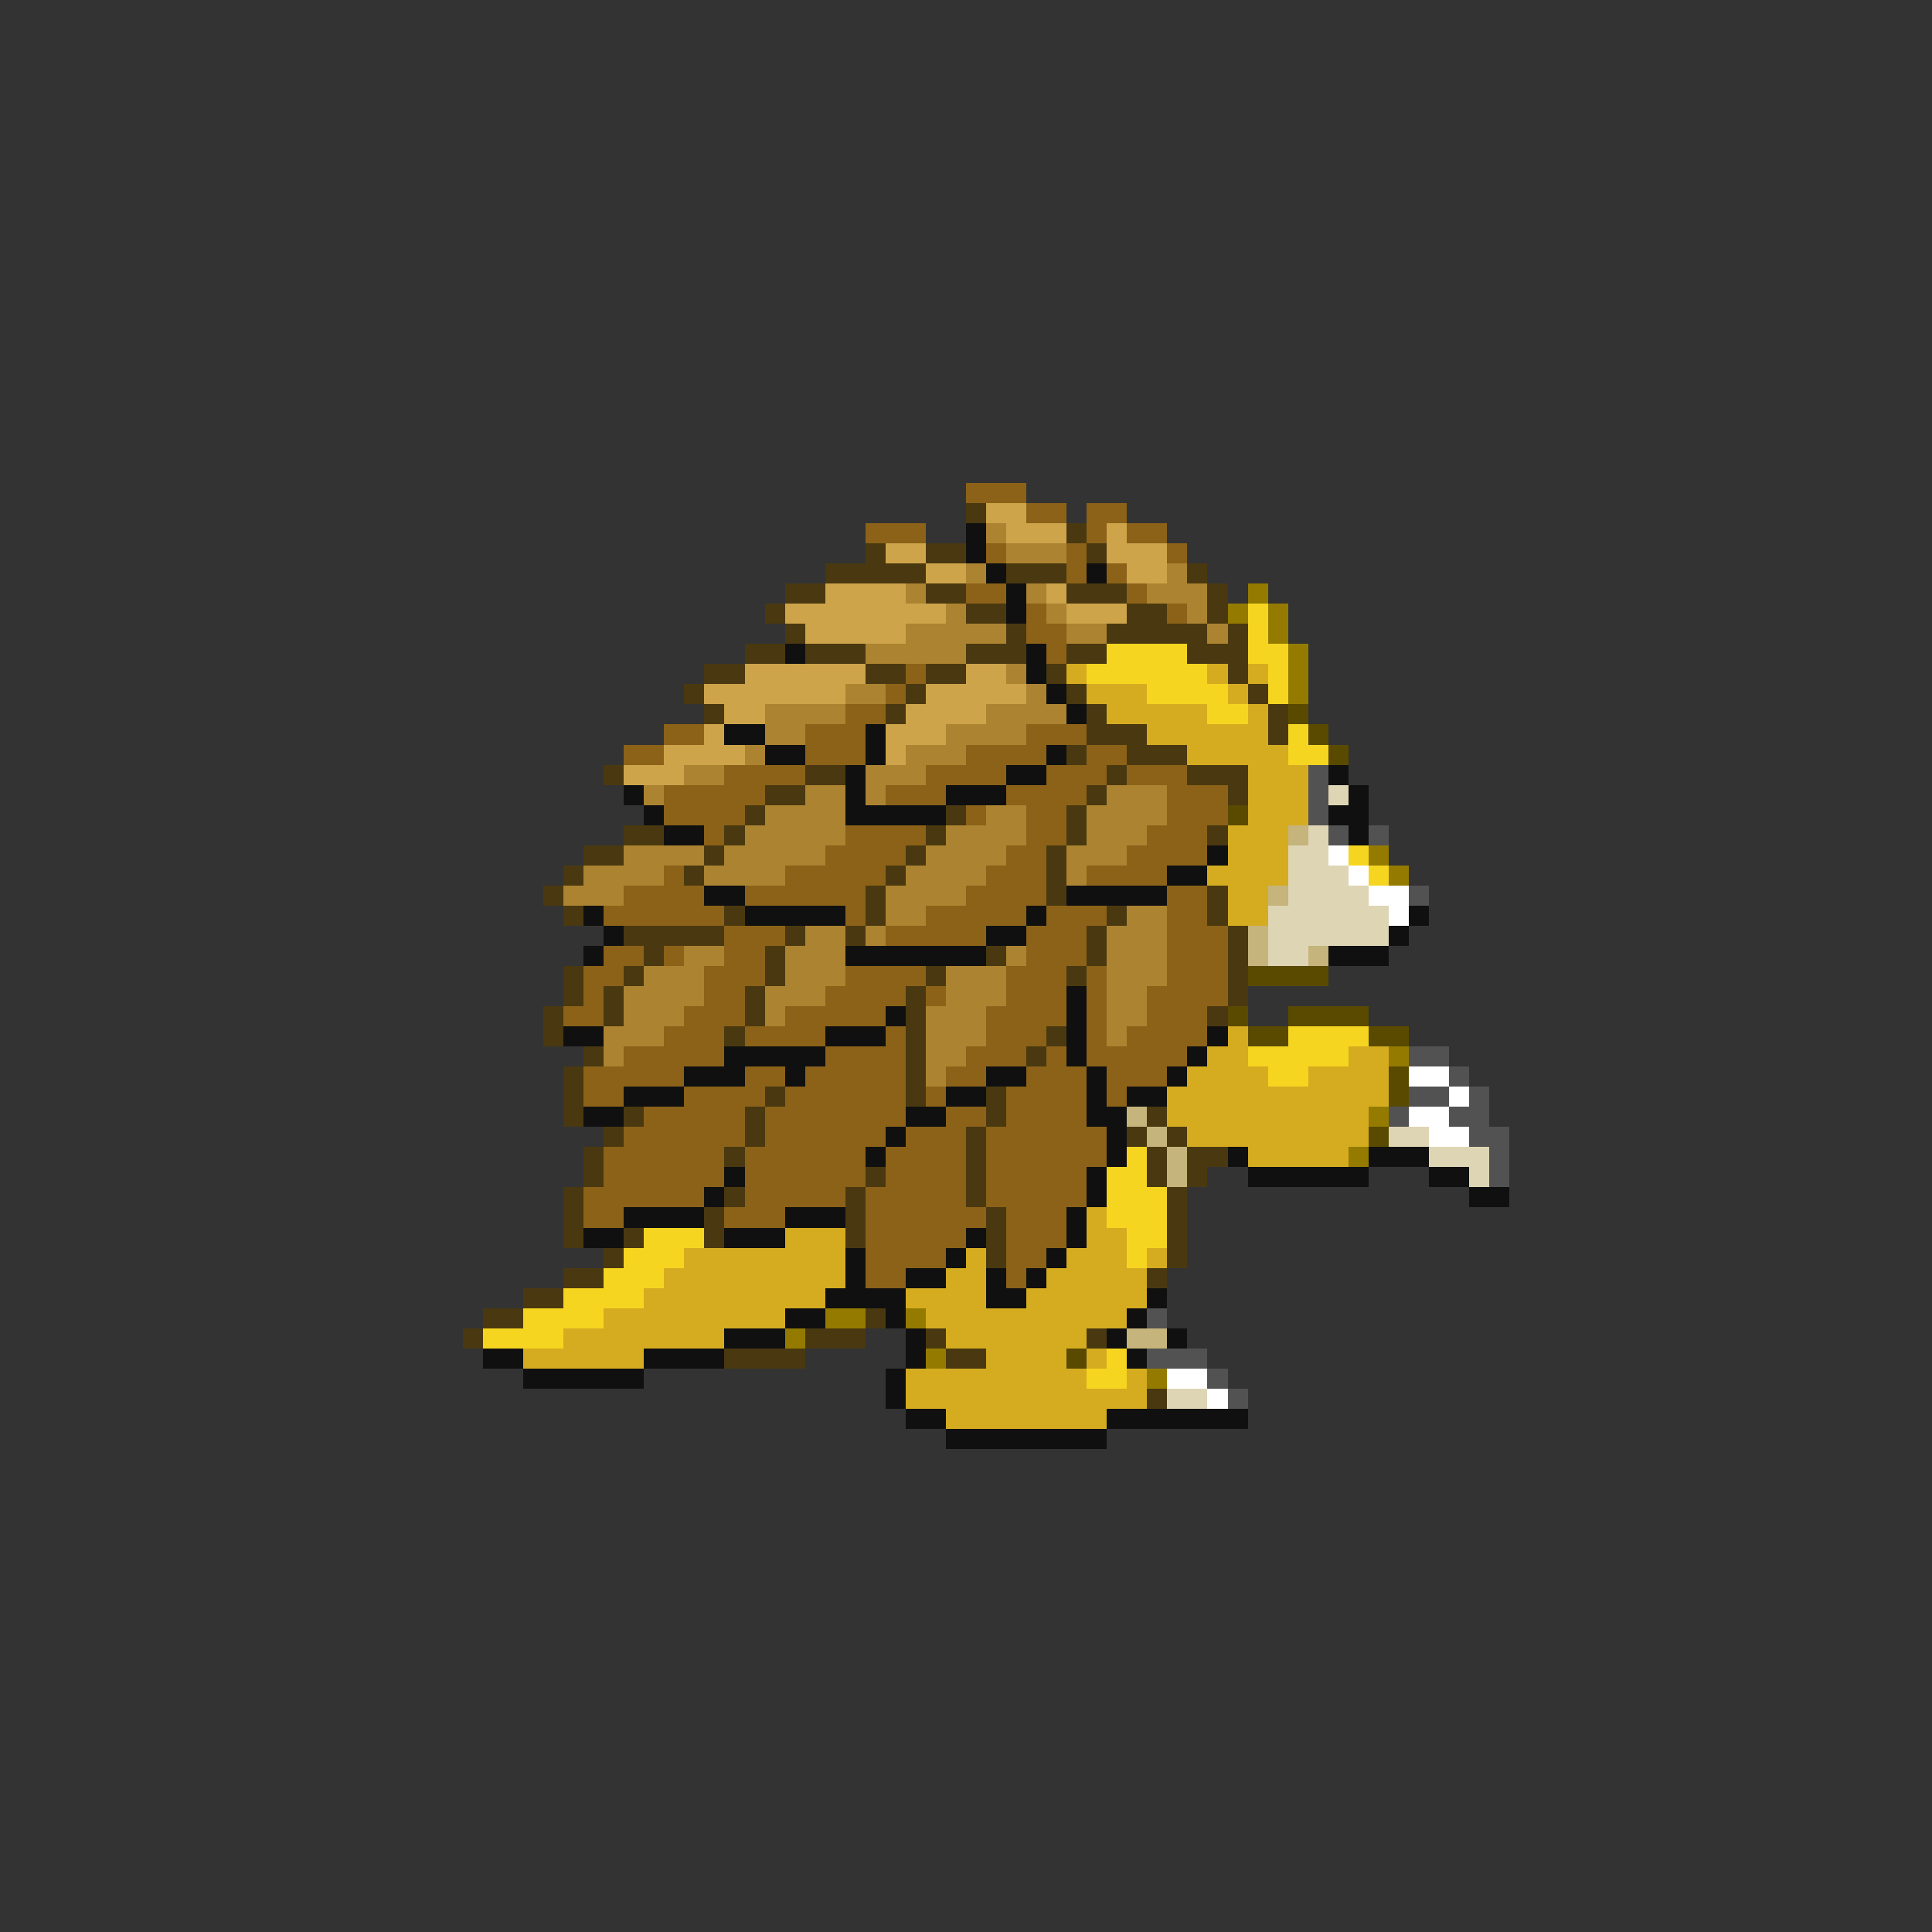 <svg xmlns="http://www.w3.org/2000/svg" viewBox="0 -0.5 96 96" shape-rendering="crispEdges">
<rect x="0" y="-0.5" width="96" height="96" fill="#333333" stroke="none"/>
<path stroke="#8b6218" d="M48 24h3M51 25h2M54 25h2M43 26h3M54 26h1M56 26h2M49 27h1M53 27h1M58 27h1M53 28h1M55 28h1M48 29h2M56 29h1M51 30h1M58 30h1M51 31h2M52 32h1M45 33h1M44 34h1M42 35h2M33 36h2M40 36h3M51 36h3M31 37h2M40 37h3M48 37h4M54 37h2M36 38h4M46 38h4M52 38h3M56 38h3M33 39h5M44 39h3M50 39h4M58 39h3M33 40h4M48 40h1M51 40h2M58 40h3M35 41h1M42 41h4M51 41h2M57 41h3M41 42h4M50 42h2M56 42h4M33 43h1M39 43h5M49 43h3M54 43h4M31 44h4M37 44h6M48 44h4M58 44h2M30 45h6M42 45h1M46 45h5M52 45h3M58 45h2M36 46h3M44 46h5M51 46h3M58 46h3M30 47h2M33 47h1M36 47h2M51 47h3M58 47h3M29 48h2M35 48h3M42 48h4M50 48h3M54 48h1M58 48h3M29 49h1M35 49h2M41 49h4M46 49h1M50 49h3M54 49h1M57 49h4M28 50h2M34 50h3M39 50h5M49 50h4M54 50h1M57 50h3M33 51h3M37 51h4M44 51h1M49 51h3M54 51h1M56 51h4M31 52h5M41 52h4M48 52h3M52 52h1M54 52h5M29 53h5M37 53h2M40 53h5M47 53h2M51 53h3M55 53h3M29 54h2M34 54h4M39 54h6M46 54h1M50 54h4M55 54h1M32 55h5M38 55h7M47 55h2M50 55h4M31 56h6M38 56h6M45 56h3M49 56h6M30 57h6M37 57h6M44 57h4M49 57h6M30 58h6M37 58h6M44 58h4M49 58h5M29 59h6M37 59h5M43 59h5M49 59h5M29 60h2M36 60h3M43 60h6M50 60h3M43 61h5M50 61h3M43 62h4M50 62h2M43 63h2M50 63h1" />
<path stroke="#4a3910" d="M48 25h1M53 26h1M43 27h1M46 27h2M54 27h1M41 28h5M50 28h3M59 28h1M39 29h2M46 29h2M53 29h3M60 29h1M38 30h1M48 30h2M56 30h2M60 30h1M39 31h1M50 31h1M55 31h5M61 31h1M37 32h2M40 32h3M48 32h3M53 32h2M59 32h3M35 33h2M43 33h2M46 33h2M52 33h1M61 33h1M34 34h1M45 34h1M53 34h1M62 34h1M35 35h1M44 35h1M54 35h1M63 35h1M54 36h3M63 36h1M53 37h1M56 37h3M30 38h1M40 38h2M55 38h1M59 38h3M38 39h2M54 39h1M61 39h1M37 40h1M47 40h1M53 40h1M31 41h2M36 41h1M46 41h1M53 41h1M60 41h1M29 42h2M35 42h1M45 42h1M52 42h1M28 43h1M34 43h1M44 43h1M52 43h1M27 44h1M43 44h1M52 44h1M60 44h1M28 45h1M36 45h1M43 45h1M55 45h1M60 45h1M31 46h5M39 46h1M42 46h1M54 46h1M61 46h1M32 47h1M38 47h1M49 47h1M54 47h1M61 47h1M28 48h1M31 48h1M38 48h1M46 48h1M53 48h1M61 48h1M28 49h1M30 49h1M37 49h1M45 49h1M61 49h1M27 50h1M30 50h1M37 50h1M45 50h1M60 50h1M27 51h1M36 51h1M45 51h1M52 51h1M29 52h1M45 52h1M51 52h1M28 53h1M45 53h1M28 54h1M38 54h1M45 54h1M49 54h1M28 55h1M31 55h1M37 55h1M49 55h1M57 55h1M30 56h1M37 56h1M48 56h1M56 56h1M58 56h1M29 57h1M36 57h1M48 57h1M57 57h1M59 57h2M29 58h1M43 58h1M48 58h1M57 58h1M59 58h1M28 59h1M36 59h1M42 59h1M48 59h1M58 59h1M28 60h1M35 60h1M42 60h1M49 60h1M58 60h1M28 61h1M31 61h1M35 61h1M42 61h1M49 61h1M58 61h1M30 62h1M49 62h1M58 62h1M28 63h2M57 63h1M26 64h2M24 65h2M43 65h1M23 66h1M40 66h3M46 66h1M54 66h1M36 67h4M47 67h2M57 69h1" />
<path stroke="#cda44a" d="M49 25h2M50 26h3M55 26h1M44 27h2M55 27h3M46 28h2M56 28h2M41 29h4M52 29h1M39 30h8M53 30h3M40 31h5M37 33h6M48 33h2M35 34h7M46 34h5M36 35h2M45 35h4M35 36h1M44 36h3M33 37h4M44 37h1M31 38h3" />
<path stroke="#101010" d="M48 26h1M48 27h1M49 28h1M54 28h1M50 29h1M50 30h1M39 32h1M51 32h1M51 33h1M52 34h1M53 35h1M36 36h2M43 36h1M38 37h2M43 37h1M52 37h1M42 38h1M50 38h2M66 38h1M31 39h1M42 39h1M47 39h3M67 39h1M32 40h1M42 40h5M66 40h2M33 41h2M67 41h1M60 42h1M58 43h2M35 44h2M53 44h5M29 45h1M37 45h5M51 45h1M70 45h1M30 46h1M49 46h2M69 46h1M29 47h1M42 47h7M66 47h3M53 49h1M44 50h1M53 50h1M28 51h2M41 51h3M53 51h1M60 51h1M36 52h5M53 52h1M59 52h1M34 53h3M39 53h1M49 53h2M54 53h1M58 53h1M31 54h3M47 54h2M54 54h1M56 54h2M29 55h2M45 55h2M54 55h2M44 56h1M55 56h1M43 57h1M55 57h1M61 57h1M68 57h3M36 58h1M54 58h1M62 58h6M71 58h2M35 59h1M54 59h1M73 59h2M31 60h4M39 60h3M53 60h1M29 61h2M36 61h3M48 61h1M53 61h1M42 62h1M47 62h1M52 62h1M42 63h1M45 63h2M49 63h1M51 63h1M41 64h4M49 64h2M57 64h1M39 65h2M44 65h1M56 65h1M36 66h3M45 66h1M55 66h1M58 66h1M24 67h2M32 67h4M45 67h1M56 67h1M26 68h6M44 68h1M44 69h1M45 70h2M55 70h7M47 71h8" />
<path stroke="#ac8331" d="M49 26h1M50 27h3M48 28h1M58 28h1M45 29h1M51 29h1M57 29h3M47 30h1M52 30h1M59 30h1M45 31h5M53 31h2M60 31h1M43 32h5M50 33h1M42 34h2M51 34h1M38 35h4M49 35h4M38 36h2M47 36h4M37 37h1M45 37h3M34 38h2M43 38h3M32 39h1M40 39h2M43 39h1M55 39h3M38 40h4M49 40h2M54 40h4M37 41h5M47 41h4M54 41h3M31 42h4M36 42h5M46 42h4M53 42h3M29 43h4M35 43h4M45 43h4M53 43h1M28 44h3M44 44h4M44 45h2M56 45h2M40 46h2M43 46h1M55 46h3M34 47h2M39 47h3M50 47h1M55 47h3M32 48h3M39 48h3M47 48h3M55 48h3M31 49h4M38 49h3M47 49h3M55 49h2M31 50h3M38 50h1M46 50h3M55 50h2M30 51h3M46 51h3M55 51h1M30 52h1M46 52h2M46 53h1" />
<path stroke="#947b00" d="M62 29h1M61 30h1M63 30h1M63 31h1M64 32h1M64 33h1M64 34h1M68 42h1M69 43h1M69 52h1M68 55h1M67 57h1M41 65h2M45 65h1M39 66h1M46 67h1M57 68h1" />
<path stroke="#f6d520" d="M62 30h1M62 31h1M55 32h4M62 32h2M54 33h6M63 33h1M57 34h4M63 34h1M60 35h2M64 36h1M64 37h2M67 42h1M68 43h1M64 51h4M62 52h5M63 53h2M56 57h1M55 58h2M55 59h3M55 60h3M32 61h3M56 61h2M31 62h3M56 62h1M30 63h3M28 64h4M26 65h4M24 66h4M55 67h1M54 68h2" />
<path stroke="#d5ac20" d="M53 33h1M60 33h1M62 33h1M54 34h3M61 34h1M55 35h5M62 35h1M57 36h6M59 37h5M62 38h3M62 39h3M62 40h3M61 41h3M61 42h3M60 43h4M61 44h2M61 45h2M61 51h1M60 52h2M67 52h2M59 53h4M65 53h4M58 54h11M58 55h10M59 56h9M62 57h5M54 60h1M39 61h3M54 61h2M34 62h8M48 62h1M53 62h3M57 62h1M33 63h9M47 63h2M52 63h5M32 64h9M45 64h4M51 64h6M30 65h9M46 65h10M28 66h8M47 66h7M26 67h6M49 67h4M54 67h1M45 68h9M56 68h1M45 69h12M47 70h8" />
<path stroke="#5a4a00" d="M64 35h1M65 36h1M66 37h1M61 40h1M62 48h4M61 50h1M64 50h4M62 51h2M68 51h2M69 53h1M69 54h1M68 56h1M53 67h1" />
<path stroke="#525252" d="M65 38h1M65 39h1M65 40h1M66 41h1M68 41h1M70 44h1M70 52h2M72 53h1M70 54h2M73 54h1M69 55h1M72 55h2M73 56h2M74 57h1M74 58h1M57 65h1M57 67h3M60 68h1M61 69h1" />
<path stroke="#ded5b4" d="M66 39h1M65 41h1M64 42h2M64 43h3M64 44h4M63 45h6M63 46h6M63 47h2M69 56h2M71 57h3M73 58h1M58 69h2" />
<path stroke="#c5b47b" d="M64 41h1M63 44h1M62 46h1M62 47h1M65 47h1M56 55h1M57 56h1M58 57h1M58 58h1M56 66h2" />
<path stroke="#ffffff" d="M66 42h1M67 43h1M68 44h2M69 45h1M70 53h2M72 54h1M70 55h2M71 56h2M58 68h2M60 69h1" />
</svg>